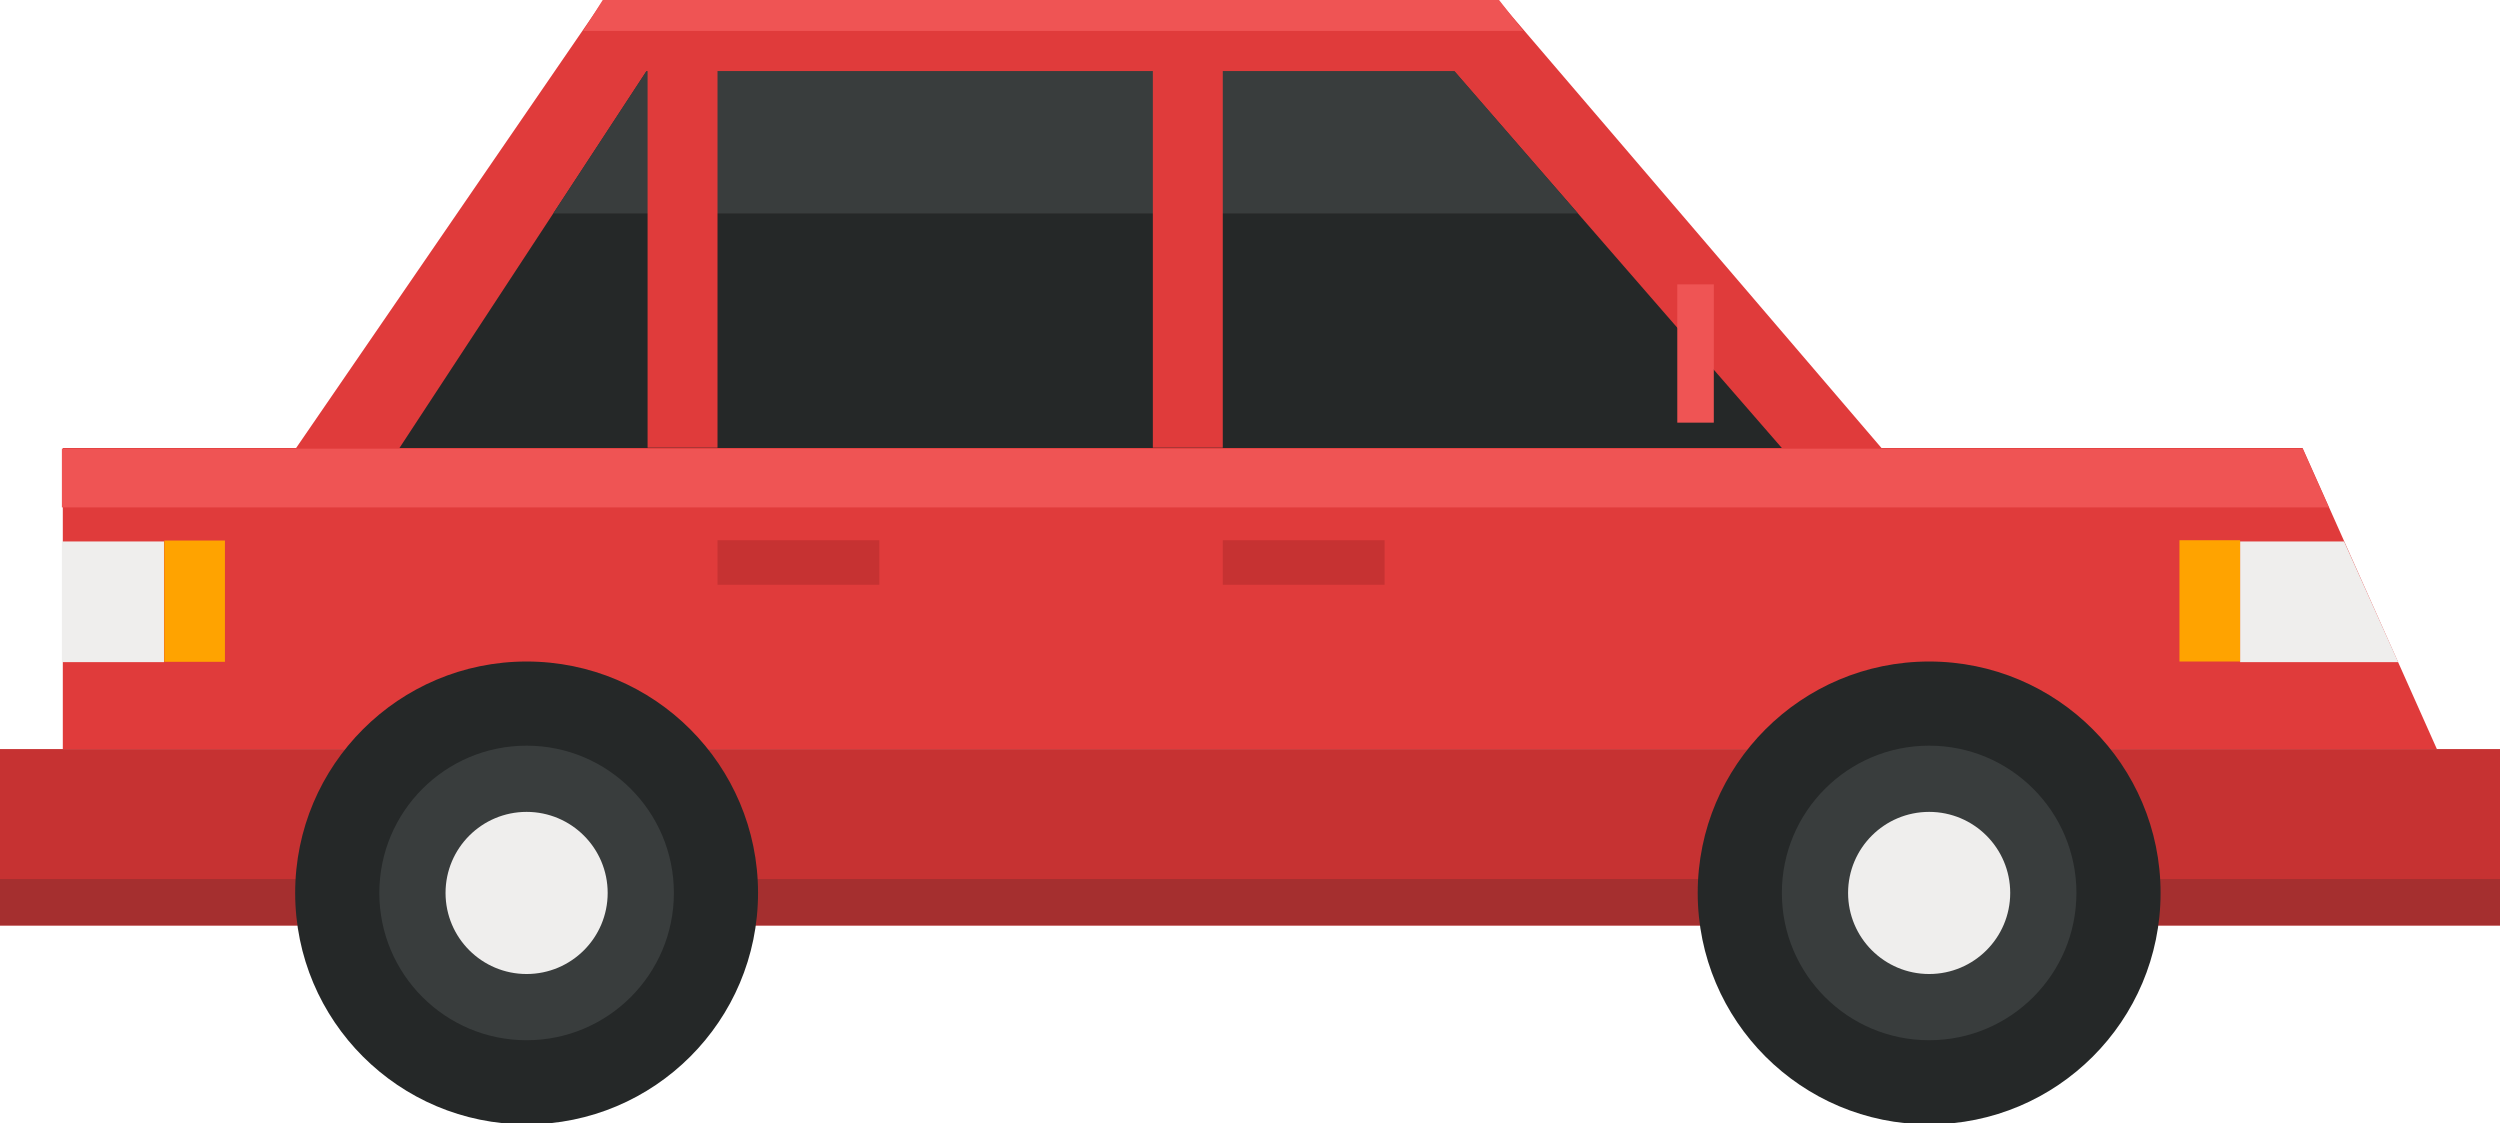 <?xml version="1.0" encoding="utf-8"?>
<!-- Generator: Adobe Illustrator 22.1.0, SVG Export Plug-In . SVG Version: 6.00 Build 0)  -->
<svg version="1.1" id="Layer_2_1_" xmlns="http://www.w3.org/2000/svg" xmlns:xlink="http://www.w3.org/1999/xlink" x="0px" y="0px"
	 viewBox="0 0 808 363" style="enable-background:new 0 0 808 363;" xml:space="preserve">
<style type="text/css">
	.st0{fill:#E03B3B;}
	.st1{fill:#EF5454;}
	.st2{fill:#C63232;}
	.st3{fill:#A52F2F;}
	.st4{fill:#252828;}
	.st5{fill:#393D3D;}
	.st6{fill:#EFEEED;}
	.st7{fill:#FFA300;}
</style>
<g id="XMLID_72_">
	<g id="XMLID_60_">
		<polygon id="XMLID_34_" class="st0" points="20.3,144.8 744.2,144.8 787.6,242.1 20.3,242.1 		"/>
		<polygon id="XMLID_62_" class="st1" points="752.7,164 744.2,145 20,145 20,164 		"/>
		<rect id="XMLID_35_" x="-0.2" y="242.1" class="st2" width="808.4" height="57"/>
		<rect id="XMLID_57_" x="-0.2" y="284.1" class="st3" width="808.4" height="15"/>
		<polygon id="XMLID_37_" class="st0" points="194.8,0.4 484.5,0.4 608.1,144.8 95.7,144.8 		"/>
		<polygon id="XMLID_65_" class="st1" points="492.3,10 484.5,0 194.8,0 188.5,10 		"/>
		<polygon id="XMLID_41_" class="st4" points="208.9,23.1 470.1,23.1 575.9,144.8 129.1,144.8 		"/>
		<polygon id="XMLID_6_" class="st5" points="208.9,23 178.8,69 510,69 470.1,23 		"/>
		<circle id="XMLID_38_" class="st4" cx="623.5" cy="288.6" r="74.8"/>
		<circle id="XMLID_39_" class="st5" cx="623.5" cy="288.6" r="47.6"/>
		<circle id="XMLID_43_" class="st6" cx="623.5" cy="288.6" r="26.2"/>
		<circle id="XMLID_42_" class="st4" cx="170.2" cy="288.6" r="74.8"/>
		<circle id="XMLID_54_" class="st5" cx="170.2" cy="288.6" r="47.6"/>
		<circle id="XMLID_52_" class="st6" cx="170.2" cy="288.6" r="26.2"/>
		<polygon id="XMLID_50_" class="st6" points="757.6,175 724,175 724,214 775.1,214 		"/>
		<rect id="XMLID_40_" x="704.4" y="174.6" class="st7" width="19.6" height="39.2"/>
		<rect id="XMLID_53_" x="20" y="175" class="st6" width="33" height="39"/>
		<rect id="XMLID_49_" x="53.1" y="174.7" class="st7" width="19.6" height="39.2"/>
		<rect id="XMLID_51_" x="372.6" y="12.2" class="st0" width="22.6" height="132.5"/>
		<rect id="XMLID_56_" x="209.3" y="12.2" class="st0" width="22.6" height="132.5"/>
		<rect id="XMLID_55_" x="395.2" y="174.6" class="st2" width="52.3" height="14.4"/>
		<rect id="XMLID_58_" x="231.9" y="174.6" class="st2" width="52.3" height="14.4"/>
		<rect id="XMLID_59_" x="542.1" y="91.9" class="st1" width="11.8" height="44.7"/>
	</g>
</g>
</svg>
